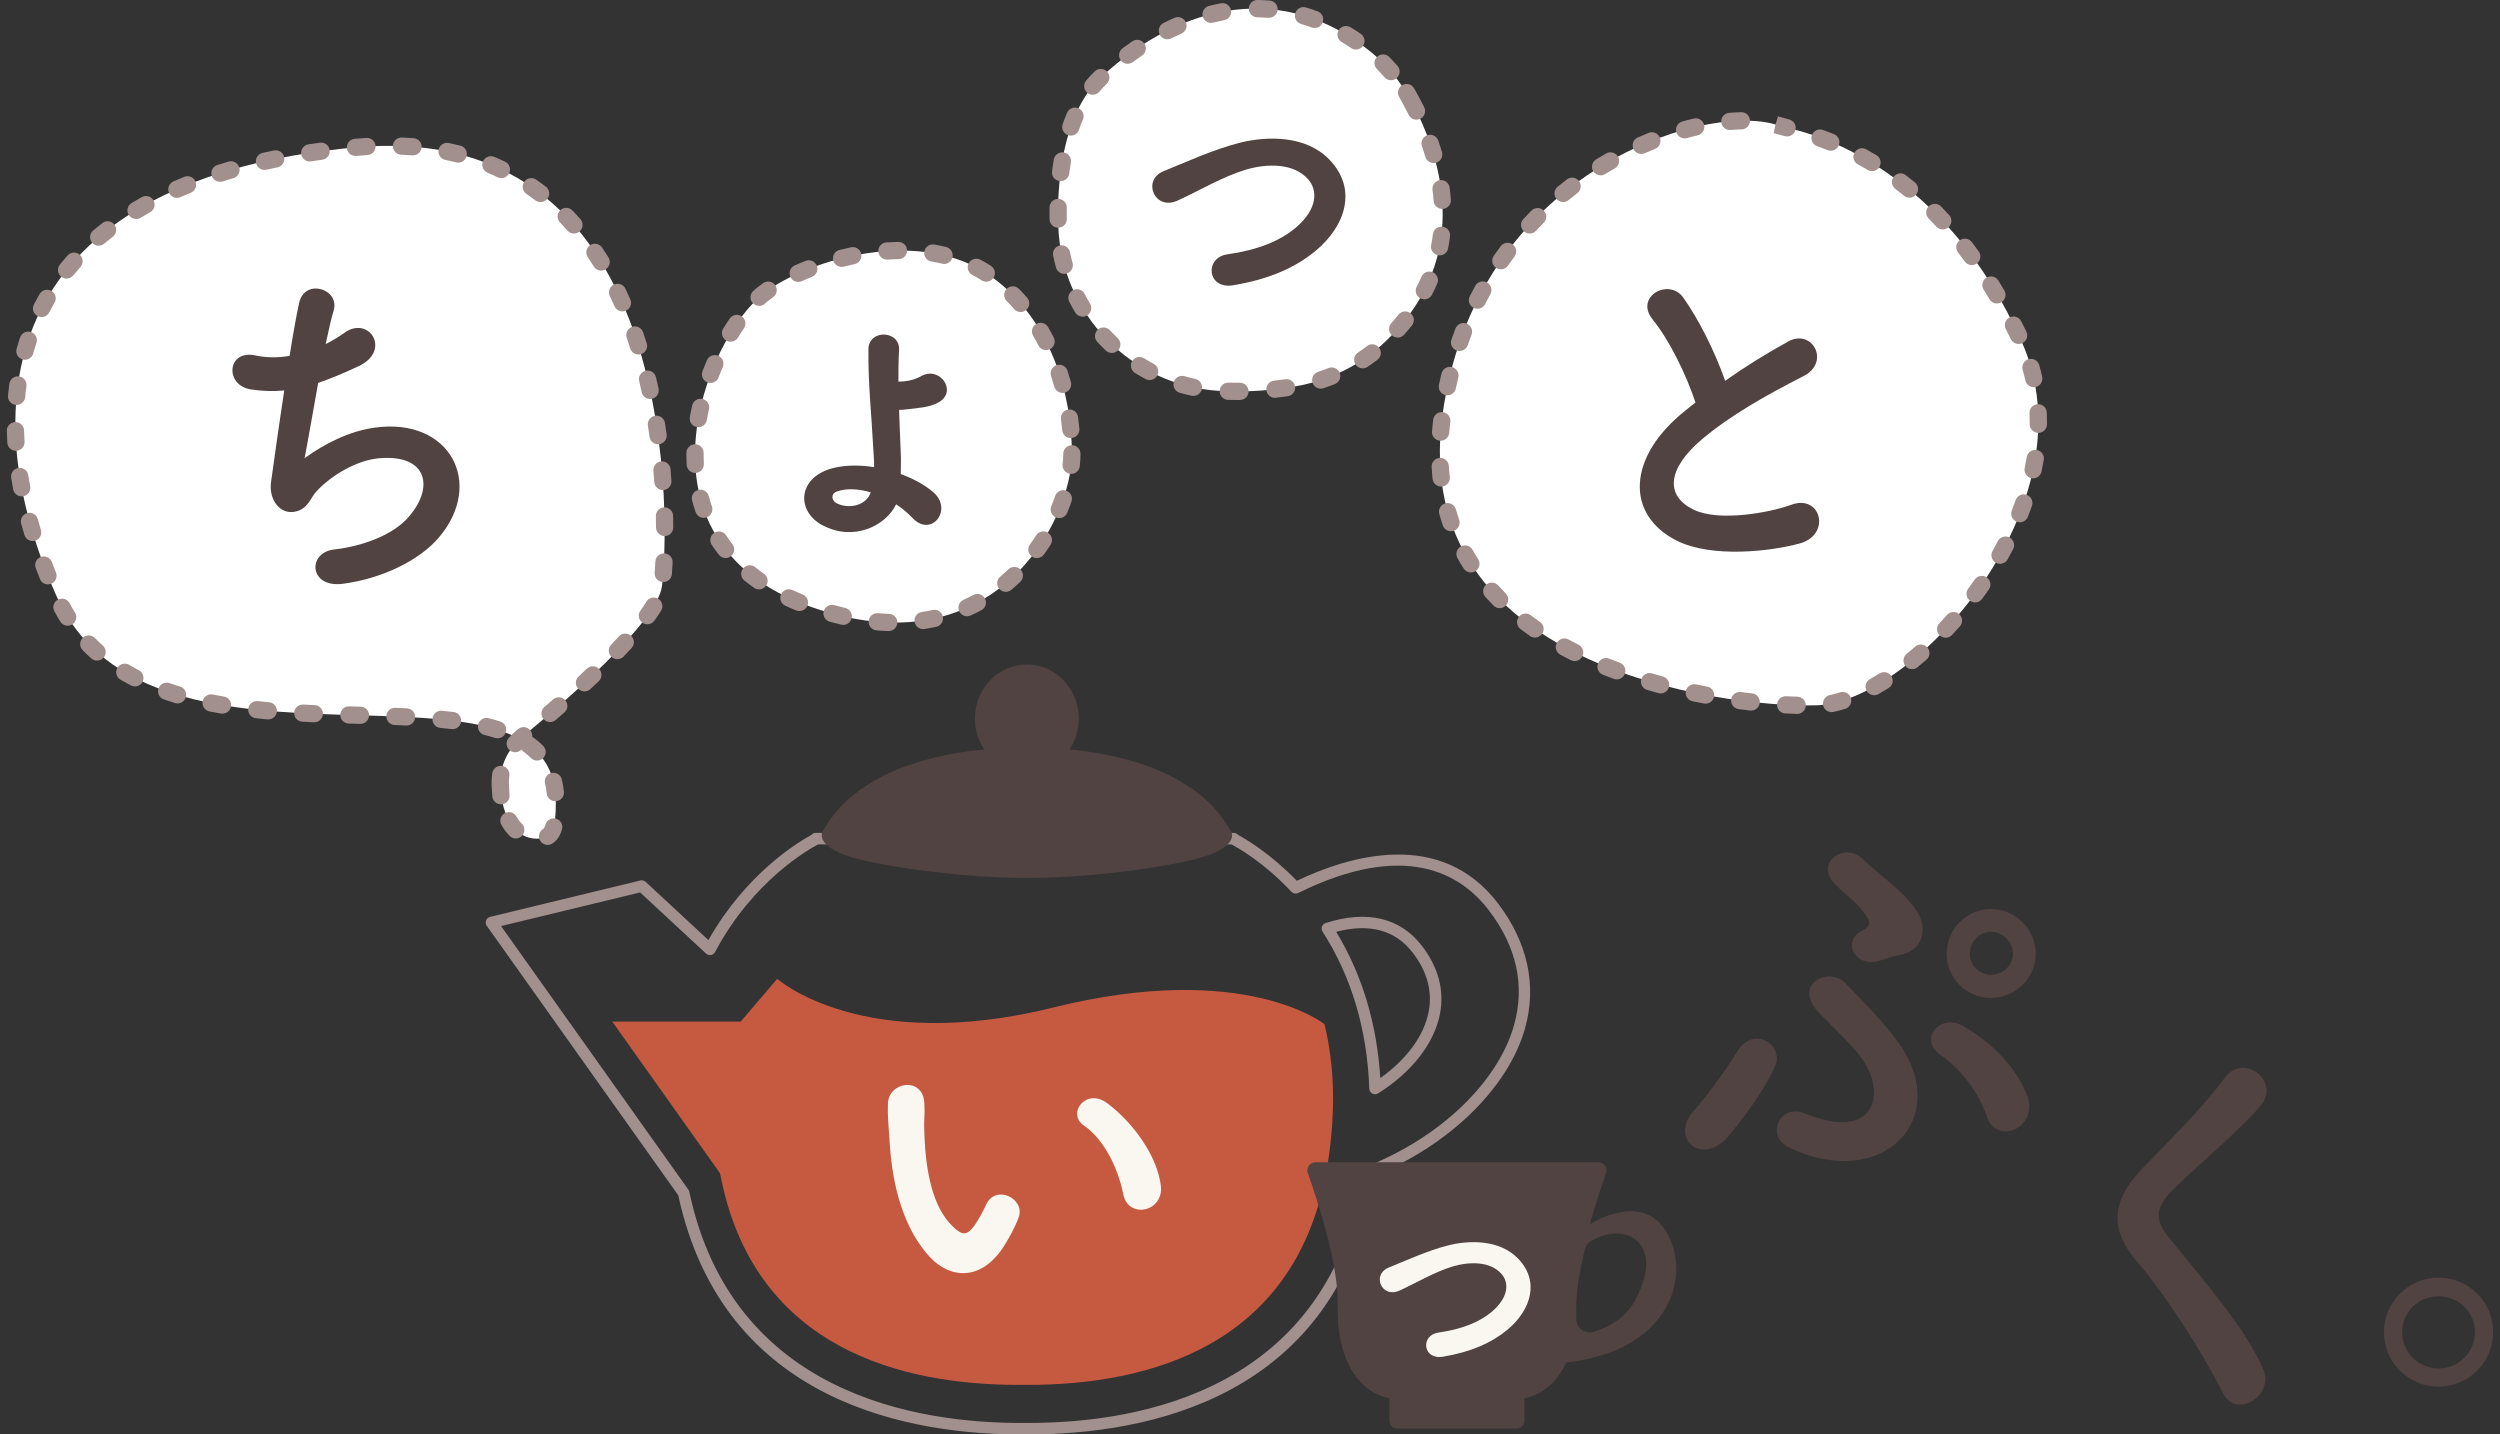 <svg width="183" height="105" viewBox="0 0 183 105" fill="none" xmlns="http://www.w3.org/2000/svg">
<rect x="0" y="0" width="183" height="105" fill="#333333" stroke="none"/>
<g clip-path="url(#clip0_316_714)">
<path d="M75.312 105C75.209 105 75.108 105 75.007 105C66.952 105.053 52.959 102.857 49.65 87.5L35.63 67.769C35.549 67.656 35.529 67.508 35.579 67.377C35.63 67.247 35.739 67.149 35.873 67.116L46.876 64.451C47.013 64.419 47.158 64.457 47.262 64.552L51.857 68.815C54.61 63.921 58.482 61.611 59.379 61.125H59.382C59.462 61.024 59.581 60.968 59.706 60.968H90.313C90.441 60.968 90.56 61.024 90.64 61.122C91.234 61.445 93.013 62.495 94.931 64.475C98.75 62.649 105.474 60.624 109.664 66.141C111.824 68.984 112.51 72.135 111.639 75.251C110.434 79.582 106.127 83.801 100.642 86.051C97.966 102.468 83.779 104.997 75.309 104.997L75.312 105ZM75.007 104.158C75.105 104.158 75.203 104.158 75.304 104.158C83.545 104.158 97.366 101.7 99.849 85.686C99.873 85.538 99.971 85.416 100.111 85.36C105.468 83.228 109.676 79.17 110.832 75.026C111.639 72.132 111.022 69.313 108.996 66.651C106.935 63.938 102.84 61.514 95.026 65.367C94.86 65.45 94.661 65.412 94.533 65.278C92.472 63.085 90.557 62.026 90.138 61.81H59.887C59.317 62.106 55.136 64.41 52.344 69.69C52.281 69.805 52.172 69.885 52.041 69.909C51.91 69.93 51.779 69.891 51.684 69.802L46.858 65.326L36.678 67.789L50.39 87.085C50.422 87.133 50.446 87.186 50.458 87.243C53.609 102.092 67.187 104.211 75.01 104.161L75.007 104.158ZM100.651 80.098C100.583 80.098 100.514 80.083 100.455 80.048C100.321 79.977 100.238 79.84 100.232 79.692C100.078 75.358 98.928 71.489 96.808 68.192C96.737 68.083 96.722 67.947 96.766 67.825C96.811 67.703 96.909 67.606 97.034 67.567C100.078 66.592 102.525 67.179 104.111 69.269C105.287 70.816 105.726 72.464 105.415 74.169C105.017 76.339 103.362 78.476 100.877 80.036C100.808 80.077 100.731 80.101 100.654 80.101L100.651 80.098ZM97.812 68.213C99.707 71.338 100.791 74.931 101.037 78.915C102.985 77.534 104.265 75.776 104.586 74.015C104.853 72.553 104.467 71.127 103.44 69.773C102.16 68.086 100.268 67.564 97.812 68.21V68.213Z" fill="#A1908D"/>
<path d="M90.126 60.897C86.524 54.2 75.167 54.748 75.167 54.748C75.167 54.748 63.811 54.2 60.208 60.897C60.208 60.897 59.386 62.246 63.891 63.129C68.393 64.013 72.584 64.267 75.17 64.267C77.757 64.267 81.945 64.016 86.45 63.129C90.952 62.246 90.132 60.897 90.132 60.897H90.126Z" fill="#504341"/>
<path d="M75.165 56.554C77.264 56.554 78.966 54.782 78.966 52.596C78.966 50.411 77.264 48.639 75.165 48.639C73.065 48.639 71.363 50.411 71.363 52.596C71.363 54.782 73.065 56.554 75.165 56.554Z" fill="#504341"/>
<path d="M77.118 73.748C63.121 77.219 56.891 71.649 56.891 71.649L54.221 74.78H44.818L52.7 85.873L52.828 86.472C55.441 98.789 66.094 101.374 74.567 101.374H75.212C84.1 101.374 95.133 98.54 97.212 85.034C97.779 81.346 97.69 77.981 96.951 74.969C96.951 74.969 91.112 70.274 77.115 73.745L77.118 73.748Z" fill="#C55A41"/>
<path d="M121.862 89.999C120.368 87.69 117.455 88.935 116.377 89.614C116.808 88.073 117.277 86.691 117.568 85.87C117.704 85.484 117.416 85.078 117.006 85.078H96.292C95.882 85.078 95.594 85.481 95.731 85.867C96.402 87.755 98.008 92.593 97.922 95.576C97.816 99.344 99.336 101.875 101.703 102.359V103.98C101.703 104.306 101.97 104.573 102.297 104.573H110.999C111.325 104.573 111.592 104.306 111.592 103.98V102.359C112.929 102.086 113.995 101.158 114.651 99.726C115.364 99.673 116.237 99.513 117.315 99.18C122.495 97.592 123.775 92.955 121.859 89.993L121.862 89.999ZM119.638 95.273C118.925 96.539 117.704 97.171 116.641 97.488C116 97.677 115.373 97.188 115.382 96.521C115.382 96.358 115.382 96.192 115.379 96.023C115.34 94.719 115.628 93.059 116.018 91.446C116.08 91.185 116.246 90.96 116.481 90.829C117.146 90.462 117.992 90.165 118.83 90.34C120.609 90.717 121.096 92.682 119.638 95.27V95.273Z" fill="#504341"/>
<path d="M130.002 9.128C130.328 9.228 130.655 9.332 130.991 9.403C133.212 9.881 142.383 12.557 147.972 24.979C153.315 36.861 140.043 51.47 132.924 51.63C125.805 51.79 103.149 48.722 105.578 30.469C107.93 12.786 124.537 7.45 130.005 9.125L130.002 9.128Z" fill="white"/>
<path d="M131.552 52.258C131.552 52.258 131.54 52.258 131.534 52.258C131.261 52.249 130.973 52.24 130.676 52.223C130.329 52.205 130.061 51.908 130.079 51.562C130.097 51.215 130.394 50.948 130.741 50.966C131.03 50.981 131.306 50.992 131.57 50.998C131.918 51.007 132.194 51.298 132.182 51.648C132.173 51.989 131.891 52.261 131.552 52.261V52.258ZM134.071 52.128C133.777 52.128 133.515 51.923 133.453 51.627C133.382 51.286 133.601 50.951 133.943 50.88C134.186 50.829 134.439 50.761 134.694 50.681C135.027 50.578 135.38 50.761 135.487 51.093C135.591 51.425 135.407 51.778 135.074 51.885C134.778 51.98 134.483 52.057 134.198 52.116C134.154 52.125 134.112 52.131 134.068 52.131L134.071 52.128ZM128.187 52.015C128.164 52.015 128.14 52.015 128.116 52.012C127.837 51.98 127.555 51.947 127.267 51.908C126.922 51.864 126.679 51.547 126.723 51.2C126.768 50.856 127.086 50.613 127.433 50.657C127.712 50.693 127.988 50.729 128.259 50.758C128.606 50.797 128.853 51.111 128.814 51.455C128.778 51.775 128.505 52.015 128.187 52.015ZM124.849 51.511C124.811 51.511 124.772 51.508 124.731 51.499C124.454 51.446 124.172 51.393 123.893 51.333C123.552 51.262 123.332 50.927 123.403 50.586C123.474 50.245 123.807 50.026 124.151 50.097C124.425 50.154 124.698 50.207 124.968 50.26C125.31 50.325 125.535 50.654 125.47 50.995C125.414 51.298 125.149 51.508 124.849 51.508V51.511ZM137.192 50.892C136.972 50.892 136.755 50.776 136.64 50.569C136.467 50.266 136.577 49.881 136.88 49.712C137.109 49.584 137.343 49.445 137.578 49.297C137.872 49.113 138.264 49.199 138.448 49.495C138.635 49.789 138.546 50.18 138.249 50.364C137.997 50.521 137.744 50.672 137.498 50.812C137.4 50.868 137.293 50.892 137.189 50.892H137.192ZM121.562 50.758C121.508 50.758 121.452 50.752 121.395 50.737C121.122 50.663 120.846 50.586 120.57 50.503C120.234 50.406 120.044 50.053 120.142 49.721C120.24 49.386 120.594 49.196 120.926 49.294C121.194 49.374 121.458 49.448 121.725 49.519C122.061 49.611 122.26 49.958 122.168 50.293C122.09 50.575 121.838 50.758 121.559 50.758H121.562ZM118.348 49.733C118.274 49.733 118.2 49.721 118.129 49.694C117.861 49.593 117.594 49.492 117.327 49.386C117.003 49.255 116.846 48.888 116.976 48.565C117.107 48.241 117.475 48.084 117.799 48.215C118.054 48.319 118.313 48.416 118.568 48.511C118.895 48.633 119.061 48.994 118.939 49.321C118.844 49.575 118.604 49.73 118.348 49.73V49.733ZM139.966 48.983C139.782 48.983 139.6 48.903 139.476 48.751C139.256 48.481 139.295 48.084 139.565 47.865C139.776 47.693 139.984 47.518 140.191 47.334C140.453 47.106 140.854 47.13 141.082 47.394C141.311 47.654 141.287 48.055 141.023 48.283C140.803 48.476 140.584 48.662 140.364 48.84C140.248 48.935 140.105 48.983 139.966 48.983ZM115.26 48.39C115.165 48.39 115.067 48.369 114.975 48.322C114.716 48.191 114.461 48.058 114.208 47.918C113.903 47.752 113.79 47.367 113.959 47.062C114.125 46.756 114.511 46.644 114.817 46.812C115.058 46.943 115.301 47.07 115.548 47.195C115.86 47.352 115.984 47.731 115.827 48.043C115.717 48.262 115.494 48.39 115.263 48.39H115.26ZM142.425 46.682C142.27 46.682 142.116 46.626 141.991 46.51C141.736 46.273 141.724 45.873 141.964 45.621C142.152 45.422 142.336 45.221 142.52 45.013C142.751 44.752 143.149 44.728 143.411 44.957C143.672 45.188 143.696 45.585 143.467 45.846C143.274 46.062 143.081 46.276 142.885 46.483C142.76 46.617 142.594 46.682 142.425 46.682ZM112.361 46.67C112.236 46.67 112.112 46.635 111.999 46.558C111.761 46.392 111.527 46.22 111.295 46.045C111.019 45.834 110.965 45.437 111.176 45.161C111.387 44.886 111.785 44.832 112.061 45.043C112.278 45.209 112.498 45.369 112.724 45.523C113.009 45.722 113.08 46.116 112.881 46.401C112.759 46.575 112.563 46.67 112.361 46.67ZM109.777 44.518C109.614 44.518 109.454 44.456 109.329 44.331C109.124 44.124 108.922 43.91 108.729 43.697C108.497 43.439 108.518 43.039 108.777 42.807C109.035 42.576 109.436 42.597 109.668 42.855C109.846 43.053 110.033 43.249 110.223 43.442C110.469 43.688 110.466 44.088 110.223 44.334C110.098 44.456 109.938 44.518 109.777 44.518ZM144.578 44.097C144.447 44.097 144.317 44.059 144.204 43.975C143.922 43.768 143.862 43.374 144.07 43.095C144.233 42.876 144.391 42.65 144.548 42.425C144.747 42.138 145.139 42.066 145.427 42.265C145.715 42.464 145.787 42.855 145.588 43.142C145.424 43.38 145.258 43.614 145.089 43.842C144.964 44.011 144.774 44.1 144.581 44.1L144.578 44.097ZM107.672 41.906C107.464 41.906 107.259 41.803 107.137 41.613C106.98 41.367 106.831 41.115 106.689 40.86C106.52 40.554 106.629 40.172 106.932 40.003C107.238 39.834 107.621 39.944 107.791 40.246C107.921 40.48 108.058 40.712 108.203 40.937C108.391 41.23 108.304 41.619 108.01 41.806C107.906 41.874 107.788 41.903 107.672 41.903V41.906ZM146.404 41.272C146.3 41.272 146.194 41.245 146.096 41.192C145.793 41.023 145.683 40.638 145.852 40.335C145.986 40.095 146.116 39.855 146.241 39.612C146.401 39.303 146.782 39.182 147.093 39.342C147.402 39.502 147.524 39.882 147.364 40.193C147.23 40.448 147.093 40.703 146.954 40.952C146.838 41.159 146.624 41.275 146.401 41.275L146.404 41.272ZM106.214 38.888C105.952 38.888 105.706 38.725 105.617 38.462C105.522 38.186 105.436 37.904 105.355 37.626C105.26 37.291 105.459 36.944 105.795 36.849C106.131 36.754 106.478 36.953 106.573 37.288C106.644 37.542 106.724 37.8 106.811 38.052C106.923 38.382 106.748 38.74 106.419 38.853C106.35 38.877 106.282 38.888 106.214 38.888ZM147.851 38.233C147.773 38.233 147.696 38.218 147.622 38.189C147.298 38.061 147.138 37.697 147.263 37.373C147.361 37.119 147.456 36.864 147.545 36.609C147.661 36.28 148.02 36.105 148.35 36.22C148.679 36.336 148.854 36.695 148.739 37.024C148.644 37.296 148.546 37.566 148.439 37.833C148.341 38.082 148.103 38.233 147.851 38.233ZM105.492 35.618C105.174 35.618 104.901 35.378 104.865 35.055C104.836 34.768 104.809 34.477 104.794 34.187C104.773 33.84 105.041 33.54 105.388 33.52C105.739 33.499 106.035 33.766 106.056 34.113C106.071 34.382 106.095 34.652 106.125 34.919C106.163 35.266 105.911 35.577 105.566 35.613C105.543 35.613 105.519 35.616 105.498 35.616L105.492 35.618ZM148.825 35.017C148.78 35.017 148.739 35.011 148.694 35.002C148.353 34.931 148.136 34.596 148.207 34.255C148.263 33.991 148.314 33.724 148.359 33.457C148.415 33.114 148.742 32.882 149.083 32.939C149.428 32.995 149.659 33.321 149.603 33.662C149.555 33.944 149.502 34.231 149.443 34.516C149.38 34.812 149.119 35.017 148.825 35.017ZM105.453 32.26C105.436 32.26 105.421 32.26 105.403 32.26C105.055 32.233 104.794 31.931 104.824 31.584C104.845 31.299 104.874 31.012 104.91 30.721C104.952 30.374 105.263 30.128 105.611 30.17C105.958 30.211 106.205 30.523 106.163 30.869C106.131 31.142 106.104 31.415 106.083 31.682C106.056 32.011 105.78 32.263 105.453 32.263V32.26ZM149.205 31.685H149.196C148.849 31.679 148.569 31.394 148.572 31.047V30.855C148.572 30.65 148.569 30.445 148.56 30.241C148.546 29.894 148.816 29.601 149.166 29.586C149.511 29.571 149.808 29.841 149.823 30.191C149.832 30.413 149.838 30.632 149.838 30.855V31.065C149.832 31.412 149.549 31.688 149.205 31.688V31.685ZM105.946 28.936C105.902 28.936 105.86 28.931 105.816 28.922C105.474 28.851 105.257 28.516 105.329 28.175C105.388 27.893 105.45 27.611 105.519 27.336C105.602 26.998 105.94 26.79 106.282 26.87C106.621 26.953 106.828 27.291 106.748 27.632C106.683 27.896 106.624 28.163 106.567 28.433C106.505 28.729 106.243 28.934 105.949 28.934L105.946 28.936ZM148.872 28.344C148.581 28.344 148.32 28.142 148.255 27.849C148.198 27.588 148.133 27.327 148.059 27.069C147.964 26.734 148.16 26.387 148.495 26.292C148.831 26.197 149.178 26.393 149.273 26.728C149.353 27.01 149.425 27.294 149.487 27.582C149.561 27.923 149.345 28.258 149.006 28.332C148.961 28.341 148.914 28.347 148.869 28.347L148.872 28.344ZM106.84 25.696C106.772 25.696 106.704 25.684 106.635 25.661C106.306 25.548 106.131 25.189 106.243 24.86C106.338 24.588 106.436 24.318 106.537 24.051C106.662 23.725 107.027 23.562 107.351 23.686C107.678 23.811 107.841 24.175 107.716 24.499C107.618 24.751 107.526 25.009 107.437 25.269C107.348 25.53 107.102 25.693 106.84 25.693V25.696ZM147.762 25.177C147.527 25.177 147.304 25.047 147.194 24.825C147.073 24.573 146.948 24.327 146.823 24.084C146.666 23.772 146.787 23.393 147.099 23.236C147.411 23.079 147.791 23.2 147.949 23.512C148.076 23.761 148.204 24.015 148.329 24.273C148.483 24.588 148.353 24.964 148.038 25.115C147.949 25.16 147.854 25.18 147.762 25.18V25.177ZM108.147 22.601C108.052 22.601 107.954 22.581 107.865 22.533C107.553 22.376 107.428 21.997 107.586 21.688C107.716 21.43 107.85 21.175 107.987 20.924C108.153 20.618 108.539 20.506 108.845 20.674C109.151 20.84 109.264 21.226 109.094 21.531C108.964 21.768 108.836 22.011 108.714 22.255C108.604 22.474 108.382 22.601 108.15 22.601H108.147ZM146.173 22.216C145.956 22.216 145.745 22.106 145.629 21.905C145.487 21.665 145.344 21.427 145.202 21.196C145.017 20.9 145.11 20.511 145.407 20.328C145.703 20.144 146.093 20.236 146.277 20.532C146.425 20.772 146.571 21.015 146.719 21.264C146.897 21.564 146.796 21.949 146.496 22.127C146.395 22.186 146.286 22.213 146.176 22.213L146.173 22.216ZM109.864 19.714C109.739 19.714 109.614 19.678 109.504 19.601C109.216 19.403 109.145 19.011 109.344 18.724C109.51 18.487 109.677 18.252 109.849 18.024C110.057 17.745 110.455 17.689 110.734 17.897C111.013 18.104 111.069 18.498 110.861 18.78C110.698 18.997 110.541 19.219 110.383 19.444C110.262 19.622 110.063 19.717 109.864 19.717V19.714ZM144.331 19.403C144.135 19.403 143.942 19.314 143.821 19.142C143.657 18.916 143.491 18.697 143.328 18.481C143.117 18.205 143.167 17.808 143.446 17.597C143.723 17.387 144.121 17.437 144.331 17.716C144.504 17.938 144.673 18.169 144.845 18.404C145.05 18.685 144.988 19.079 144.706 19.284C144.593 19.364 144.465 19.403 144.334 19.403H144.331ZM111.969 17.093C111.815 17.093 111.663 17.037 111.542 16.927C111.286 16.69 111.268 16.293 111.506 16.038C111.702 15.825 111.901 15.617 112.103 15.415C112.349 15.169 112.747 15.166 112.997 15.409C113.243 15.655 113.246 16.053 113.003 16.302C112.813 16.494 112.623 16.693 112.435 16.895C112.311 17.028 112.141 17.096 111.972 17.096L111.969 17.093ZM142.208 16.794C142.036 16.794 141.866 16.726 141.742 16.589C141.555 16.385 141.365 16.186 141.177 15.993C140.934 15.745 140.94 15.344 141.189 15.101C141.439 14.858 141.84 14.861 142.083 15.113C142.282 15.315 142.478 15.522 142.677 15.739C142.912 15.996 142.894 16.394 142.639 16.628C142.517 16.738 142.365 16.794 142.214 16.794H142.208ZM114.419 14.787C114.235 14.787 114.054 14.707 113.929 14.556C113.71 14.286 113.748 13.889 114.018 13.669C114.241 13.486 114.47 13.308 114.696 13.133C114.972 12.922 115.37 12.973 115.581 13.251C115.791 13.53 115.741 13.924 115.462 14.135C115.245 14.301 115.031 14.47 114.817 14.645C114.698 14.739 114.559 14.787 114.416 14.787H114.419ZM139.776 14.473C139.633 14.473 139.491 14.425 139.372 14.327C139.158 14.149 138.944 13.981 138.733 13.818C138.457 13.604 138.407 13.21 138.617 12.934C138.831 12.658 139.226 12.608 139.502 12.819C139.725 12.99 139.951 13.171 140.177 13.358C140.444 13.58 140.483 13.978 140.26 14.244C140.135 14.396 139.954 14.473 139.773 14.473H139.776ZM117.163 12.836C116.953 12.836 116.745 12.729 116.626 12.537C116.442 12.24 116.537 11.852 116.834 11.668C117.08 11.517 117.33 11.369 117.576 11.229C117.879 11.058 118.265 11.164 118.437 11.467C118.61 11.769 118.503 12.154 118.2 12.326C117.965 12.46 117.728 12.599 117.493 12.744C117.389 12.807 117.276 12.839 117.163 12.839V12.836ZM137.032 12.525C136.922 12.525 136.809 12.495 136.708 12.436C136.47 12.294 136.233 12.157 135.998 12.033C135.692 11.867 135.579 11.485 135.746 11.179C135.912 10.874 136.295 10.761 136.601 10.927C136.85 11.063 137.1 11.206 137.355 11.357C137.655 11.535 137.75 11.923 137.572 12.223C137.453 12.421 137.245 12.528 137.029 12.528L137.032 12.525ZM120.142 11.268C119.899 11.268 119.67 11.129 119.563 10.892C119.423 10.574 119.566 10.201 119.884 10.062C120.151 9.943 120.415 9.833 120.68 9.726C121.003 9.596 121.372 9.753 121.502 10.076C121.633 10.399 121.476 10.767 121.152 10.898C120.899 10.998 120.647 11.105 120.395 11.215C120.311 11.25 120.225 11.268 120.139 11.268H120.142ZM134.014 11.034C133.937 11.034 133.857 11.019 133.78 10.989C133.518 10.886 133.263 10.788 133.013 10.699C132.687 10.58 132.514 10.222 132.633 9.893C132.752 9.566 133.114 9.394 133.441 9.513C133.702 9.608 133.973 9.709 134.249 9.818C134.573 9.949 134.73 10.313 134.599 10.637C134.501 10.883 134.264 11.034 134.014 11.034ZM123.314 10.13C123.038 10.13 122.782 9.946 122.705 9.667C122.613 9.332 122.809 8.985 123.145 8.891C123.43 8.81 123.709 8.739 123.985 8.677C124.324 8.597 124.665 8.807 124.742 9.148C124.823 9.486 124.612 9.827 124.27 9.904C124.009 9.967 123.745 10.032 123.477 10.106C123.421 10.121 123.364 10.13 123.308 10.13H123.314ZM130.813 9.987C130.756 9.987 130.7 9.981 130.643 9.964L130.424 9.904C130.213 9.845 130.014 9.792 129.827 9.738L129.969 9.122L130.148 8.517L130.171 8.523C130.355 8.576 130.551 8.63 130.759 8.686L130.982 8.748C131.318 8.84 131.517 9.187 131.422 9.525C131.344 9.804 131.089 9.987 130.813 9.987ZM126.625 9.519C126.302 9.519 126.025 9.27 125.996 8.941C125.966 8.594 126.224 8.289 126.572 8.259C126.869 8.235 127.166 8.218 127.454 8.212C127.801 8.203 128.092 8.478 128.098 8.828C128.107 9.175 127.828 9.466 127.481 9.472C127.219 9.477 126.952 9.492 126.679 9.516C126.661 9.516 126.643 9.516 126.625 9.516V9.519Z" fill="#A1908D"/>
<path d="M103.285 7.373C105.183 10.827 108.212 18.674 101.269 25.133C99.496 26.782 97.268 27.849 94.883 28.27C93.327 28.545 91.346 28.744 89.193 28.608C82.767 28.199 77.688 22.969 77.466 16.545C77.32 12.335 78.134 7.909 80.655 5.597C86.642 0.104 94.049 -1.337 100.396 3.842C101.583 4.812 102.549 6.027 103.288 7.373H103.285Z" fill="white"/>
<path d="M90.598 29.281C90.367 29.281 90.129 29.278 89.888 29.269C89.541 29.257 89.265 28.966 89.277 28.619C89.289 28.273 89.571 28.003 89.927 28.009C90.156 28.015 90.379 28.018 90.601 28.018H90.765C91.112 28.018 91.394 28.296 91.397 28.643C91.397 28.99 91.118 29.275 90.77 29.278H90.601L90.598 29.281ZM93.325 29.123C93.007 29.123 92.734 28.886 92.698 28.563C92.659 28.216 92.909 27.905 93.253 27.866C93.538 27.834 93.815 27.798 94.082 27.76C94.426 27.709 94.747 27.947 94.798 28.29C94.848 28.634 94.611 28.954 94.266 29.005C93.987 29.046 93.696 29.085 93.396 29.117C93.372 29.117 93.348 29.12 93.325 29.12V29.123ZM87.361 28.984C87.317 28.984 87.272 28.978 87.228 28.969C86.936 28.907 86.642 28.833 86.354 28.75C86.019 28.655 85.826 28.305 85.921 27.97C86.016 27.635 86.366 27.443 86.702 27.537C86.96 27.611 87.228 27.677 87.489 27.736C87.83 27.81 88.047 28.145 87.973 28.483C87.911 28.78 87.646 28.981 87.355 28.981L87.361 28.984ZM96.677 28.451C96.413 28.451 96.164 28.282 96.078 28.015C95.968 27.683 96.149 27.327 96.481 27.22C96.74 27.137 96.995 27.042 97.245 26.942C97.569 26.811 97.937 26.968 98.067 27.291C98.198 27.614 98.041 27.982 97.717 28.113C97.441 28.222 97.159 28.326 96.874 28.421C96.808 28.442 96.743 28.453 96.677 28.453V28.451ZM84.154 27.822C84.056 27.822 83.955 27.798 83.86 27.748C83.595 27.609 83.334 27.457 83.079 27.3C82.782 27.116 82.69 26.728 82.874 26.432C83.058 26.135 83.447 26.043 83.744 26.227C83.973 26.369 84.21 26.503 84.448 26.63C84.757 26.793 84.875 27.173 84.712 27.481C84.599 27.695 84.379 27.816 84.154 27.816V27.822ZM99.751 26.965C99.546 26.965 99.347 26.867 99.226 26.684C99.033 26.393 99.11 26.002 99.401 25.809C99.627 25.661 99.846 25.501 100.06 25.335C100.336 25.121 100.731 25.172 100.945 25.447C101.159 25.723 101.109 26.117 100.832 26.331C100.598 26.515 100.351 26.69 100.102 26.856C99.995 26.927 99.873 26.962 99.751 26.962V26.965ZM81.383 25.836C81.228 25.836 81.071 25.779 80.949 25.664C80.733 25.459 80.522 25.243 80.32 25.026C80.082 24.771 80.1 24.371 80.355 24.137C80.611 23.903 81.012 23.918 81.246 24.173C81.427 24.371 81.621 24.564 81.817 24.751C82.069 24.991 82.081 25.388 81.84 25.643C81.716 25.773 81.549 25.839 81.383 25.839V25.836ZM102.311 24.709C102.163 24.709 102.011 24.656 101.89 24.549C101.628 24.318 101.607 23.918 101.839 23.66C102.023 23.455 102.198 23.245 102.368 23.034C102.585 22.762 102.982 22.717 103.256 22.933C103.529 23.15 103.573 23.547 103.357 23.82C103.173 24.048 102.98 24.279 102.781 24.502C102.656 24.641 102.484 24.712 102.311 24.712V24.709ZM79.248 23.18C79.034 23.18 78.823 23.07 78.707 22.874C78.553 22.619 78.407 22.355 78.27 22.089C78.113 21.777 78.235 21.398 78.547 21.241C78.859 21.084 79.239 21.205 79.396 21.517C79.518 21.757 79.651 21.994 79.791 22.225C79.969 22.524 79.874 22.91 79.574 23.091C79.473 23.153 79.361 23.18 79.251 23.18H79.248ZM104.26 21.911C104.161 21.911 104.063 21.887 103.971 21.84C103.663 21.68 103.541 21.3 103.701 20.992C103.826 20.752 103.942 20.506 104.049 20.26C104.185 19.939 104.559 19.791 104.877 19.93C105.198 20.067 105.346 20.437 105.207 20.758C105.088 21.03 104.96 21.303 104.821 21.57C104.708 21.786 104.488 21.911 104.26 21.911ZM77.905 20.049C77.629 20.049 77.374 19.865 77.296 19.584C77.219 19.299 77.148 19.003 77.088 18.712C77.02 18.371 77.24 18.039 77.582 17.971C77.923 17.903 78.256 18.122 78.324 18.463C78.377 18.727 78.44 18.994 78.511 19.252C78.603 19.587 78.404 19.933 78.069 20.025C78.012 20.04 77.956 20.049 77.902 20.049H77.905ZM105.382 18.694C105.343 18.694 105.302 18.691 105.26 18.682C104.919 18.617 104.693 18.285 104.761 17.944C104.812 17.68 104.856 17.414 104.889 17.144C104.931 16.797 105.245 16.554 105.593 16.595C105.94 16.637 106.184 16.951 106.142 17.298C106.107 17.595 106.059 17.894 106.003 18.184C105.943 18.487 105.679 18.694 105.385 18.694H105.382ZM77.457 16.669C77.112 16.669 76.83 16.394 76.827 16.05C76.827 15.905 76.824 15.757 76.824 15.611C76.824 15.466 76.824 15.321 76.827 15.175C76.833 14.832 77.115 14.556 77.457 14.556H77.469C77.816 14.562 78.095 14.849 78.089 15.196C78.089 15.335 78.086 15.472 78.086 15.611C78.086 15.751 78.086 15.89 78.089 16.029C78.095 16.376 77.816 16.664 77.469 16.669H77.457ZM105.572 15.291C105.245 15.291 104.966 15.039 104.943 14.707C104.922 14.44 104.895 14.168 104.859 13.895C104.815 13.551 105.058 13.234 105.403 13.186C105.747 13.142 106.065 13.385 106.113 13.729C106.151 14.025 106.184 14.325 106.205 14.615C106.231 14.962 105.97 15.264 105.623 15.291C105.608 15.291 105.59 15.291 105.575 15.291H105.572ZM77.635 13.257C77.608 13.257 77.582 13.257 77.555 13.252C77.207 13.207 76.964 12.893 77.008 12.546C77.047 12.252 77.088 11.962 77.139 11.674C77.198 11.331 77.525 11.099 77.87 11.159C78.214 11.218 78.443 11.544 78.386 11.888C78.339 12.158 78.3 12.43 78.265 12.706C78.223 13.023 77.953 13.257 77.638 13.257H77.635ZM104.946 11.938C104.672 11.938 104.423 11.76 104.34 11.488C104.262 11.227 104.176 10.963 104.087 10.702C103.974 10.373 104.147 10.014 104.476 9.899C104.806 9.786 105.165 9.958 105.281 10.287C105.379 10.566 105.468 10.85 105.551 11.129C105.649 11.464 105.459 11.814 105.124 11.912C105.064 11.929 105.005 11.938 104.946 11.938ZM78.383 9.928C78.315 9.928 78.247 9.916 78.178 9.893C77.849 9.78 77.674 9.421 77.786 9.092C77.887 8.805 77.994 8.523 78.11 8.253C78.247 7.933 78.618 7.785 78.939 7.921C79.26 8.058 79.408 8.428 79.271 8.748C79.167 8.988 79.069 9.243 78.98 9.504C78.891 9.765 78.645 9.928 78.383 9.928ZM103.686 8.763C103.455 8.763 103.232 8.636 103.119 8.413C102.988 8.15 102.858 7.903 102.736 7.678L102.721 7.651V7.643L102.484 7.219L102.478 7.207L102.409 7.079C102.243 6.774 102.353 6.392 102.659 6.223C102.965 6.054 103.348 6.166 103.517 6.472L103.844 7.067C103.974 7.308 104.114 7.568 104.254 7.85C104.408 8.161 104.28 8.541 103.968 8.695C103.879 8.739 103.781 8.76 103.689 8.76L103.686 8.763ZM79.993 6.934C79.853 6.934 79.711 6.887 79.592 6.792C79.322 6.572 79.283 6.175 79.503 5.905C79.702 5.662 79.916 5.431 80.138 5.221C80.391 4.98 80.792 4.989 81.032 5.241C81.273 5.493 81.264 5.894 81.012 6.134C80.828 6.309 80.649 6.501 80.483 6.703C80.358 6.854 80.177 6.934 79.993 6.934ZM101.821 5.873C101.643 5.873 101.465 5.799 101.34 5.65C101.165 5.446 100.981 5.244 100.794 5.058C100.547 4.811 100.55 4.411 100.797 4.165C101.043 3.919 101.444 3.922 101.691 4.168C101.898 4.379 102.106 4.601 102.302 4.832C102.528 5.096 102.498 5.493 102.231 5.722C102.112 5.822 101.967 5.873 101.821 5.873ZM82.547 4.669C82.354 4.669 82.164 4.58 82.039 4.414C81.831 4.136 81.891 3.741 82.17 3.534C82.407 3.359 82.648 3.187 82.889 3.024C83.177 2.828 83.569 2.902 83.765 3.19C83.961 3.477 83.886 3.869 83.598 4.064C83.373 4.219 83.147 4.379 82.921 4.545C82.808 4.628 82.675 4.669 82.544 4.669H82.547ZM99.255 3.626C99.134 3.626 99.009 3.59 98.899 3.516C98.67 3.362 98.439 3.211 98.207 3.074C97.907 2.893 97.812 2.508 97.993 2.209C98.174 1.909 98.56 1.814 98.86 1.995C99.11 2.146 99.362 2.306 99.609 2.475C99.897 2.671 99.971 3.062 99.775 3.35C99.653 3.528 99.454 3.626 99.252 3.626H99.255ZM85.454 2.876C85.223 2.876 85 2.748 84.89 2.526C84.736 2.215 84.861 1.835 85.172 1.681C85.437 1.548 85.707 1.423 85.974 1.304C86.292 1.165 86.666 1.31 86.806 1.628C86.945 1.945 86.8 2.318 86.482 2.458C86.233 2.567 85.983 2.686 85.737 2.807C85.645 2.852 85.55 2.873 85.454 2.873V2.876ZM96.229 2.049C96.155 2.049 96.081 2.037 96.009 2.01C95.754 1.915 95.496 1.829 95.237 1.752C94.902 1.654 94.712 1.302 94.812 0.969C94.913 0.637 95.264 0.445 95.597 0.546C95.882 0.629 96.167 0.726 96.449 0.83C96.775 0.952 96.942 1.313 96.82 1.639C96.725 1.894 96.484 2.052 96.229 2.052V2.049ZM88.653 1.675C88.371 1.675 88.112 1.485 88.041 1.198C87.955 0.86 88.16 0.519 88.499 0.433C88.79 0.359 89.084 0.297 89.372 0.24C89.713 0.175 90.046 0.4 90.108 0.744C90.174 1.085 89.948 1.417 89.603 1.479C89.339 1.53 89.069 1.589 88.805 1.654C88.754 1.666 88.701 1.672 88.65 1.672L88.653 1.675ZM92.897 1.304C92.879 1.304 92.861 1.304 92.847 1.304C92.579 1.284 92.306 1.269 92.036 1.266C91.688 1.263 91.409 0.975 91.412 0.629C91.415 0.282 91.697 -0.006 92.048 9.00765e-05C92.347 0.003 92.647 0.018 92.945 0.042C93.292 0.068 93.55 0.374 93.524 0.72C93.497 1.05 93.221 1.299 92.894 1.299L92.897 1.304Z" fill="#A1908D"/>
<path d="M78.461 33.22C78.452 38.227 72.634 49.211 59.204 44.367C45.775 39.52 51.593 24.751 55.967 21.43C59.246 18.943 67.428 16.557 72.562 20.245C76.931 23.384 78.469 28.86 78.461 33.22Z" fill="white"/>
<path d="M65.055 46.193C65.055 46.193 65.04 46.193 65.034 46.193C64.746 46.184 64.452 46.166 64.161 46.143C63.813 46.113 63.555 45.808 63.585 45.461C63.614 45.114 63.92 44.859 64.268 44.886C64.538 44.909 64.808 44.924 65.076 44.933C65.423 44.945 65.696 45.236 65.687 45.582C65.675 45.923 65.396 46.193 65.058 46.193H65.055ZM67.57 46.051C67.264 46.051 66.994 45.825 66.947 45.514C66.896 45.17 67.131 44.85 67.478 44.797C67.742 44.758 68.007 44.708 68.265 44.651C68.607 44.577 68.942 44.791 69.016 45.132C69.091 45.473 68.877 45.808 68.535 45.882C68.25 45.944 67.959 45.997 67.668 46.042C67.635 46.048 67.606 46.048 67.573 46.048L67.57 46.051ZM61.722 45.742C61.675 45.742 61.627 45.736 61.58 45.725C61.304 45.659 61.022 45.588 60.739 45.511C60.404 45.419 60.205 45.072 60.3 44.737C60.392 44.403 60.739 44.204 61.075 44.299C61.342 44.373 61.607 44.438 61.865 44.5C62.204 44.58 62.417 44.918 62.337 45.256C62.269 45.547 62.011 45.745 61.722 45.745V45.742ZM70.789 45.111C70.549 45.111 70.32 44.972 70.213 44.74C70.071 44.423 70.213 44.05 70.528 43.907C70.769 43.798 71.009 43.679 71.241 43.555C71.547 43.389 71.93 43.504 72.096 43.809C72.263 44.115 72.147 44.497 71.841 44.663C71.582 44.803 71.315 44.933 71.048 45.055C70.965 45.093 70.876 45.111 70.789 45.111ZM58.515 44.731C58.435 44.731 58.355 44.717 58.278 44.684C58.004 44.574 57.737 44.456 57.479 44.337C57.164 44.189 57.027 43.816 57.173 43.498C57.321 43.184 57.695 43.048 58.013 43.193C58.254 43.306 58.503 43.412 58.756 43.516C59.079 43.647 59.234 44.014 59.103 44.337C59.002 44.583 58.767 44.728 58.518 44.728L58.515 44.731ZM73.626 43.323C73.444 43.323 73.266 43.246 73.141 43.098C72.916 42.831 72.951 42.434 73.219 42.209C73.421 42.04 73.62 41.859 73.813 41.675C74.065 41.435 74.463 41.444 74.707 41.693C74.947 41.945 74.938 42.342 74.689 42.585C74.475 42.79 74.255 42.988 74.032 43.175C73.914 43.273 73.771 43.323 73.626 43.323ZM55.557 43.142C55.432 43.142 55.305 43.107 55.195 43.027C54.951 42.855 54.714 42.677 54.488 42.496C54.218 42.277 54.176 41.88 54.396 41.61C54.616 41.34 55.014 41.296 55.284 41.518C55.486 41.681 55.703 41.844 55.922 41.998C56.208 42.197 56.276 42.591 56.077 42.876C55.955 43.051 55.759 43.145 55.56 43.145L55.557 43.142ZM75.9 40.857C75.773 40.857 75.645 40.818 75.532 40.738C75.25 40.534 75.185 40.142 75.39 39.858C75.544 39.644 75.696 39.419 75.841 39.191C76.028 38.897 76.417 38.808 76.711 38.995C77.005 39.182 77.094 39.57 76.907 39.864C76.75 40.113 76.584 40.356 76.414 40.59C76.29 40.762 76.097 40.851 75.9 40.851V40.857ZM53.116 40.848C52.929 40.848 52.742 40.765 52.617 40.605C52.433 40.371 52.258 40.125 52.097 39.879C51.907 39.588 51.987 39.197 52.281 39.007C52.572 38.817 52.965 38.897 53.155 39.191C53.297 39.407 53.452 39.624 53.612 39.831C53.826 40.107 53.778 40.501 53.502 40.715C53.386 40.803 53.25 40.848 53.116 40.848ZM77.537 37.925C77.457 37.925 77.374 37.91 77.296 37.878C76.976 37.744 76.821 37.377 76.955 37.053C77.059 36.807 77.154 36.555 77.24 36.303C77.353 35.974 77.712 35.799 78.042 35.915C78.371 36.028 78.547 36.386 78.431 36.715C78.336 36.991 78.232 37.267 78.119 37.537C78.018 37.78 77.783 37.925 77.537 37.925ZM51.518 37.91C51.257 37.91 51.013 37.747 50.921 37.486C50.823 37.211 50.737 36.923 50.66 36.635C50.571 36.297 50.773 35.954 51.108 35.865C51.447 35.776 51.791 35.977 51.88 36.312C51.949 36.567 52.026 36.822 52.112 37.068C52.228 37.397 52.053 37.756 51.723 37.872C51.655 37.895 51.584 37.907 51.515 37.907L51.518 37.91ZM78.413 34.688C78.389 34.688 78.365 34.688 78.342 34.685C77.994 34.646 77.745 34.335 77.783 33.988C77.813 33.718 77.828 33.46 77.831 33.217C77.831 32.87 78.113 32.589 78.463 32.589C78.811 32.589 79.093 32.873 79.093 33.22C79.093 33.508 79.075 33.813 79.04 34.127C79.004 34.451 78.731 34.688 78.413 34.688ZM50.892 34.62C50.556 34.62 50.28 34.359 50.262 34.021C50.25 33.784 50.244 33.546 50.244 33.309V33.14C50.25 32.793 50.538 32.518 50.883 32.518C51.23 32.521 51.512 32.805 51.506 33.155V33.309C51.506 33.526 51.509 33.742 51.521 33.956C51.539 34.302 51.272 34.599 50.921 34.617C50.909 34.617 50.901 34.617 50.889 34.617L50.892 34.62ZM78.38 32.067C78.057 32.067 77.783 31.821 77.754 31.495C77.73 31.228 77.697 30.958 77.662 30.686C77.614 30.342 77.858 30.025 78.202 29.977C78.547 29.93 78.864 30.173 78.912 30.517C78.951 30.807 78.983 31.095 79.01 31.379C79.043 31.726 78.787 32.032 78.44 32.064C78.419 32.064 78.401 32.064 78.38 32.064V32.067ZM51.117 31.27C51.082 31.27 51.043 31.267 51.007 31.261C50.663 31.201 50.434 30.872 50.497 30.532C50.547 30.25 50.603 29.962 50.669 29.678C50.746 29.34 51.085 29.126 51.423 29.203C51.762 29.28 51.976 29.618 51.898 29.956C51.839 30.22 51.782 30.487 51.738 30.751C51.684 31.056 51.417 31.273 51.117 31.273V31.27ZM77.78 28.762C77.504 28.762 77.249 28.578 77.172 28.299C77.1 28.038 77.02 27.777 76.937 27.523C76.83 27.191 77.008 26.835 77.341 26.728C77.674 26.621 78.03 26.802 78.137 27.131C78.226 27.404 78.312 27.686 78.389 27.964C78.481 28.299 78.285 28.646 77.947 28.738C77.89 28.753 77.834 28.762 77.777 28.762H77.78ZM52.011 28.032C51.937 28.032 51.863 28.021 51.788 27.991C51.462 27.869 51.298 27.505 51.42 27.179C51.524 26.906 51.631 26.636 51.747 26.372C51.883 26.052 52.255 25.904 52.575 26.043C52.896 26.18 53.045 26.55 52.905 26.87C52.798 27.116 52.697 27.368 52.602 27.623C52.507 27.875 52.267 28.032 52.011 28.032ZM76.575 25.628C76.346 25.628 76.123 25.504 76.01 25.284C75.886 25.044 75.758 24.804 75.624 24.576C75.449 24.276 75.55 23.888 75.853 23.713C76.153 23.538 76.542 23.639 76.717 23.941C76.863 24.19 77.002 24.448 77.136 24.709C77.293 25.02 77.172 25.4 76.86 25.557C76.768 25.605 76.67 25.625 76.575 25.625V25.628ZM53.475 25.012C53.362 25.012 53.25 24.982 53.149 24.92C52.852 24.739 52.757 24.351 52.938 24.054C53.092 23.802 53.25 23.553 53.413 23.319C53.609 23.031 54.004 22.957 54.292 23.156C54.58 23.352 54.654 23.746 54.455 24.033C54.307 24.25 54.158 24.478 54.019 24.712C53.9 24.908 53.692 25.015 53.478 25.015L53.475 25.012ZM74.71 22.839C74.531 22.839 74.356 22.765 74.231 22.619C74.056 22.418 73.875 22.219 73.688 22.032C73.444 21.783 73.447 21.386 73.694 21.14C73.943 20.897 74.341 20.9 74.588 21.146C74.793 21.353 74.995 21.573 75.188 21.795C75.416 22.059 75.387 22.456 75.122 22.684C75.004 22.788 74.855 22.839 74.71 22.839ZM55.566 22.388C55.394 22.388 55.222 22.317 55.097 22.18C54.862 21.923 54.886 21.522 55.144 21.291C55.293 21.158 55.441 21.036 55.587 20.927C55.676 20.858 55.768 20.793 55.863 20.725C56.148 20.523 56.543 20.591 56.742 20.876C56.944 21.161 56.876 21.555 56.591 21.754C56.508 21.813 56.427 21.872 56.35 21.928C56.231 22.017 56.112 22.118 55.991 22.228C55.869 22.338 55.721 22.391 55.569 22.391L55.566 22.388ZM58.429 20.636C58.188 20.636 57.96 20.497 57.853 20.265C57.71 19.948 57.853 19.575 58.168 19.432C58.426 19.317 58.696 19.201 58.969 19.094C59.293 18.967 59.661 19.124 59.789 19.447C59.917 19.77 59.76 20.138 59.436 20.265C59.177 20.366 58.928 20.473 58.687 20.583C58.604 20.621 58.515 20.639 58.429 20.639V20.636ZM72.194 20.621C72.075 20.621 71.957 20.588 71.853 20.52C71.636 20.381 71.407 20.248 71.175 20.126C70.867 19.963 70.748 19.584 70.908 19.275C71.069 18.967 71.452 18.848 71.76 19.009C72.028 19.148 72.289 19.299 72.539 19.462C72.833 19.652 72.916 20.04 72.726 20.334C72.604 20.52 72.402 20.621 72.194 20.621ZM61.604 19.536C61.322 19.536 61.063 19.346 60.992 19.062C60.906 18.724 61.111 18.383 61.449 18.297C61.728 18.226 62.011 18.161 62.296 18.101C62.637 18.03 62.97 18.25 63.041 18.59C63.112 18.931 62.893 19.263 62.551 19.334C62.284 19.391 62.02 19.45 61.758 19.518C61.708 19.53 61.654 19.539 61.604 19.539V19.536ZM69.106 19.32C69.055 19.32 69.007 19.314 68.957 19.302C68.705 19.24 68.44 19.186 68.176 19.142C67.832 19.083 67.6 18.759 67.659 18.416C67.719 18.072 68.042 17.84 68.387 17.9C68.681 17.95 68.972 18.009 69.254 18.078C69.593 18.161 69.8 18.499 69.72 18.84C69.649 19.127 69.391 19.323 69.109 19.323L69.106 19.32ZM64.924 19.003C64.594 19.003 64.315 18.748 64.294 18.413C64.271 18.066 64.535 17.766 64.882 17.743C65.176 17.725 65.471 17.713 65.756 17.707C66.112 17.707 66.391 17.98 66.397 18.33C66.403 18.676 66.124 18.964 65.773 18.97C65.509 18.973 65.236 18.985 64.966 19.003C64.951 19.003 64.939 19.003 64.924 19.003Z" fill="#A1908D"/>
<path d="M36.62 57.529C36.533 56.145 37.163 54.814 38.238 53.933C41.152 51.544 48.071 45.612 48.451 42.938C48.935 39.547 50.394 8.532 25.958 10.794C1.522 13.056 -2.843 27.917 4.115 43.584C11.073 59.252 40.685 46.154 40.685 58.769C40.685 60.654 40.439 61.22 39.714 61.354C38.505 61.576 36.831 60.894 36.62 57.529Z" fill="white"/>
<path d="M40.085 61.849C39.871 61.849 39.663 61.742 39.544 61.546C39.363 61.25 39.458 60.861 39.755 60.681C39.821 60.642 39.877 60.535 39.925 60.366C40.017 60.031 40.364 59.833 40.7 59.928C41.035 60.02 41.234 60.366 41.139 60.701C41.003 61.197 40.765 61.543 40.412 61.757C40.308 61.819 40.195 61.849 40.085 61.849ZM37.757 61.377C37.596 61.377 37.436 61.318 37.314 61.197C37.083 60.968 36.878 60.693 36.702 60.381C36.533 60.076 36.643 59.694 36.949 59.525C37.255 59.355 37.638 59.468 37.807 59.77C37.923 59.978 38.054 60.156 38.199 60.298C38.449 60.541 38.449 60.941 38.205 61.191C38.08 61.315 37.92 61.377 37.757 61.377ZM36.667 58.875C36.337 58.875 36.058 58.617 36.037 58.285L35.993 57.565C35.987 57.464 35.984 57.369 35.984 57.274C35.984 57.049 36.002 56.821 36.034 56.599C36.085 56.255 36.403 56.014 36.75 56.065C37.094 56.115 37.335 56.435 37.285 56.779C37.261 56.945 37.249 57.111 37.249 57.277C37.249 57.349 37.249 57.42 37.255 57.491L37.264 57.606C37.264 57.606 37.264 57.633 37.264 57.645L37.299 58.208C37.32 58.555 37.056 58.855 36.708 58.875C36.697 58.875 36.682 58.875 36.67 58.875H36.667ZM40.649 58.65C40.329 58.65 40.055 58.41 40.023 58.084C39.996 57.829 39.954 57.58 39.895 57.349C39.812 57.011 40.017 56.67 40.355 56.584C40.694 56.501 41.035 56.705 41.121 57.043C41.193 57.334 41.246 57.639 41.279 57.953C41.315 58.3 41.062 58.608 40.715 58.644C40.694 58.644 40.67 58.647 40.649 58.647V58.65ZM39.316 55.674C39.153 55.674 38.989 55.611 38.864 55.487C38.698 55.318 38.511 55.158 38.309 55.013C38.253 54.971 38.208 54.924 38.169 54.87C37.938 55.113 37.552 55.131 37.296 54.906C37.035 54.675 37.011 54.277 37.243 54.016C37.424 53.812 37.626 53.619 37.837 53.444L37.926 53.37C38.196 53.148 38.594 53.186 38.814 53.456C38.93 53.596 38.974 53.767 38.953 53.933C38.989 53.951 39.022 53.969 39.054 53.993C39.313 54.179 39.55 54.384 39.764 54.6C40.008 54.849 40.005 55.247 39.758 55.493C39.637 55.614 39.476 55.674 39.316 55.674ZM36.426 54.043C36.364 54.043 36.298 54.034 36.233 54.014C35.993 53.936 35.731 53.865 35.461 53.797C35.123 53.714 34.918 53.37 35.001 53.032C35.084 52.694 35.425 52.487 35.767 52.573C36.064 52.647 36.349 52.727 36.616 52.813C36.949 52.92 37.133 53.272 37.026 53.604C36.94 53.871 36.694 54.043 36.423 54.043H36.426ZM33.127 53.376C33.1 53.376 33.076 53.376 33.05 53.37C32.779 53.338 32.506 53.308 32.227 53.281C31.879 53.249 31.624 52.94 31.66 52.593C31.695 52.247 32.004 51.992 32.349 52.027C32.64 52.054 32.925 52.087 33.204 52.119C33.551 52.161 33.798 52.475 33.753 52.822C33.715 53.142 33.441 53.376 33.127 53.376ZM29.759 53.109C29.759 53.109 29.738 53.109 29.726 53.109C29.45 53.094 29.171 53.083 28.889 53.071C28.541 53.056 28.268 52.762 28.283 52.416C28.298 52.069 28.589 51.796 28.939 51.811C29.224 51.823 29.506 51.834 29.789 51.849C30.136 51.867 30.406 52.161 30.389 52.511C30.371 52.848 30.092 53.109 29.759 53.109ZM26.382 52.988C26.382 52.988 26.37 52.988 26.364 52.988L25.521 52.964C25.174 52.952 24.897 52.662 24.909 52.315C24.921 51.968 25.206 51.692 25.56 51.704L26.403 51.728C26.75 51.737 27.027 52.027 27.015 52.377C27.006 52.718 26.724 52.988 26.385 52.988H26.382ZM23.006 52.872C23.006 52.872 22.988 52.872 22.979 52.872C22.697 52.86 22.415 52.845 22.13 52.831C21.782 52.813 21.515 52.516 21.532 52.169C21.55 51.823 21.85 51.556 22.195 51.574C22.474 51.589 22.753 51.6 23.032 51.612C23.38 51.627 23.65 51.92 23.635 52.27C23.62 52.608 23.341 52.872 23.006 52.872ZM40.266 52.854C40.088 52.854 39.913 52.78 39.788 52.635C39.559 52.371 39.589 51.974 39.853 51.746C40.058 51.568 40.272 51.384 40.486 51.197C40.747 50.969 41.148 50.993 41.377 51.257C41.606 51.517 41.582 51.917 41.318 52.146C41.101 52.336 40.884 52.522 40.676 52.703C40.557 52.807 40.409 52.857 40.263 52.857L40.266 52.854ZM19.635 52.659C19.617 52.659 19.596 52.659 19.578 52.659C19.296 52.635 19.011 52.605 18.732 52.576C18.384 52.54 18.132 52.229 18.171 51.882C18.206 51.535 18.518 51.286 18.866 51.322C19.142 51.351 19.418 51.378 19.694 51.402C20.042 51.431 20.297 51.74 20.267 52.087C20.238 52.416 19.962 52.662 19.638 52.662L19.635 52.659ZM16.288 52.241C16.252 52.241 16.216 52.241 16.181 52.232C15.896 52.184 15.614 52.134 15.335 52.078C14.993 52.009 14.77 51.68 14.836 51.337C14.901 50.993 15.233 50.773 15.578 50.839C15.848 50.892 16.119 50.939 16.392 50.987C16.736 51.046 16.968 51.369 16.909 51.713C16.858 52.021 16.588 52.238 16.288 52.238V52.241ZM13 51.491C12.941 51.491 12.879 51.482 12.819 51.464C12.54 51.381 12.264 51.292 11.993 51.197C11.664 51.084 11.489 50.726 11.601 50.397C11.714 50.068 12.074 49.893 12.403 50.005C12.659 50.094 12.92 50.177 13.181 50.255C13.514 50.355 13.704 50.705 13.603 51.04C13.52 51.313 13.271 51.491 12.997 51.491H13ZM42.785 50.61C42.615 50.61 42.446 50.542 42.321 50.409C42.084 50.154 42.099 49.754 42.354 49.519C42.559 49.33 42.761 49.14 42.963 48.947C43.215 48.707 43.616 48.719 43.857 48.971C44.097 49.223 44.085 49.623 43.833 49.863C43.628 50.059 43.42 50.252 43.212 50.444C43.09 50.557 42.936 50.613 42.782 50.613L42.785 50.61ZM9.873 50.246C9.775 50.246 9.677 50.222 9.582 50.174C9.321 50.038 9.062 49.896 8.813 49.751C8.513 49.573 8.415 49.187 8.593 48.888C8.771 48.588 9.157 48.491 9.457 48.668C9.683 48.802 9.921 48.935 10.161 49.06C10.47 49.22 10.592 49.599 10.431 49.911C10.319 50.127 10.099 50.252 9.87 50.252L9.873 50.246ZM7.105 48.357C6.954 48.357 6.805 48.304 6.683 48.197C6.464 48.001 6.25 47.797 6.045 47.583C5.801 47.334 5.81 46.934 6.06 46.691C6.309 46.448 6.71 46.457 6.954 46.706C7.138 46.896 7.331 47.08 7.527 47.257C7.785 47.489 7.809 47.889 7.574 48.147C7.45 48.286 7.277 48.357 7.105 48.357ZM45.193 48.253C45.036 48.253 44.878 48.194 44.757 48.078C44.504 47.838 44.495 47.438 44.739 47.186C44.932 46.985 45.122 46.783 45.306 46.581C45.541 46.324 45.942 46.309 46.197 46.543C46.455 46.777 46.47 47.177 46.236 47.432C46.045 47.64 45.849 47.847 45.648 48.058C45.523 48.188 45.356 48.253 45.19 48.253H45.193ZM4.958 45.805C4.747 45.805 4.542 45.701 4.42 45.508C4.266 45.262 4.117 45.004 3.978 44.746C3.815 44.438 3.93 44.059 4.236 43.893C4.545 43.73 4.925 43.845 5.092 44.151C5.216 44.385 5.353 44.616 5.49 44.838C5.674 45.135 5.585 45.523 5.288 45.707C5.184 45.772 5.068 45.802 4.955 45.802L4.958 45.805ZM47.388 45.698C47.26 45.698 47.13 45.66 47.02 45.579C46.737 45.375 46.672 44.981 46.877 44.699C47.043 44.468 47.192 44.245 47.317 44.041C47.498 43.744 47.887 43.65 48.184 43.83C48.481 44.011 48.576 44.4 48.395 44.696C48.252 44.93 48.086 45.179 47.899 45.437C47.774 45.609 47.581 45.698 47.385 45.698H47.388ZM3.509 42.778C3.259 42.778 3.022 42.627 2.924 42.381C2.817 42.114 2.713 41.85 2.615 41.583C2.493 41.257 2.656 40.892 2.983 40.771C3.31 40.649 3.675 40.812 3.797 41.139C3.895 41.397 3.993 41.654 4.097 41.912C4.227 42.236 4.07 42.603 3.746 42.73C3.669 42.76 3.589 42.775 3.512 42.775L3.509 42.778ZM48.552 42.606C48.537 42.606 48.519 42.606 48.505 42.606C48.157 42.579 47.896 42.277 47.922 41.93C47.94 41.687 47.958 41.411 47.973 41.106C47.991 40.759 48.288 40.495 48.635 40.507C48.983 40.525 49.253 40.818 49.235 41.168C49.22 41.485 49.202 41.773 49.182 42.025C49.158 42.357 48.879 42.609 48.552 42.609V42.606ZM2.392 39.603C2.122 39.603 1.869 39.428 1.786 39.155C1.703 38.88 1.626 38.607 1.549 38.331C1.456 37.996 1.655 37.649 1.991 37.557C2.327 37.466 2.674 37.664 2.766 37.999C2.837 38.263 2.915 38.527 2.995 38.794C3.096 39.126 2.906 39.478 2.573 39.579C2.514 39.597 2.451 39.606 2.392 39.606V39.603ZM48.653 39.241C48.306 39.241 48.023 38.963 48.02 38.616C48.02 38.346 48.014 38.07 48.009 37.783C48 37.436 48.276 37.145 48.626 37.139C48.971 37.131 49.265 37.406 49.271 37.756C49.277 38.05 49.283 38.334 49.283 38.61C49.283 38.957 49.003 39.241 48.656 39.244H48.653V39.241ZM1.587 36.336C1.29 36.336 1.026 36.126 0.966 35.823C0.913 35.539 0.863 35.257 0.818 34.975C0.765 34.632 0.999 34.308 1.344 34.255C1.691 34.202 2.012 34.436 2.065 34.78C2.107 35.05 2.154 35.319 2.208 35.589C2.273 35.93 2.047 36.262 1.706 36.324C1.667 36.333 1.626 36.336 1.587 36.336ZM48.522 35.874C48.193 35.874 47.916 35.619 47.893 35.287C47.875 35.014 47.851 34.738 47.827 34.457C47.798 34.11 48.053 33.804 48.401 33.775C48.748 33.745 49.054 34 49.084 34.347C49.107 34.635 49.131 34.919 49.149 35.198C49.173 35.545 48.911 35.847 48.564 35.871C48.549 35.871 48.534 35.871 48.519 35.871L48.522 35.874ZM1.165 32.998C0.833 32.998 0.557 32.74 0.536 32.405C0.518 32.115 0.506 31.827 0.5 31.543C0.491 31.196 0.767 30.905 1.115 30.896C1.462 30.89 1.753 31.163 1.762 31.51C1.768 31.783 1.78 32.052 1.798 32.328C1.819 32.675 1.554 32.974 1.207 32.995C1.195 32.995 1.18 32.995 1.168 32.995L1.165 32.998ZM48.172 32.521C47.86 32.521 47.59 32.292 47.548 31.975C47.51 31.703 47.471 31.43 47.426 31.154C47.373 30.81 47.608 30.487 47.952 30.434C48.297 30.38 48.62 30.615 48.674 30.959C48.718 31.243 48.76 31.525 48.798 31.803C48.846 32.147 48.605 32.467 48.258 32.515C48.228 32.518 48.199 32.521 48.172 32.521ZM1.216 29.639C1.195 29.639 1.177 29.639 1.157 29.639C0.809 29.607 0.554 29.301 0.586 28.954C0.613 28.664 0.646 28.376 0.684 28.092C0.732 27.748 1.05 27.505 1.394 27.552C1.739 27.6 1.982 27.917 1.935 28.261C1.899 28.528 1.866 28.797 1.843 29.07C1.813 29.396 1.537 29.642 1.216 29.642V29.639ZM47.59 29.206C47.299 29.206 47.037 29.005 46.972 28.708C46.913 28.439 46.853 28.169 46.788 27.899C46.708 27.561 46.916 27.22 47.257 27.14C47.596 27.06 47.937 27.268 48.017 27.609C48.083 27.887 48.148 28.166 48.208 28.442C48.282 28.782 48.065 29.117 47.723 29.192C47.679 29.201 47.634 29.206 47.59 29.206ZM1.822 26.334C1.765 26.334 1.709 26.325 1.653 26.31C1.317 26.215 1.121 25.868 1.216 25.533C1.293 25.255 1.379 24.976 1.471 24.703C1.581 24.374 1.941 24.196 2.27 24.306C2.6 24.416 2.781 24.774 2.668 25.104C2.582 25.358 2.505 25.616 2.431 25.874C2.353 26.153 2.098 26.334 1.822 26.334ZM46.734 25.948C46.464 25.948 46.218 25.776 46.132 25.507C46.048 25.246 45.965 24.982 45.876 24.724C45.763 24.395 45.942 24.036 46.271 23.924C46.601 23.811 46.96 23.989 47.073 24.318C47.165 24.588 47.254 24.86 47.34 25.133C47.444 25.465 47.26 25.818 46.928 25.922C46.865 25.942 46.8 25.951 46.737 25.951L46.734 25.948ZM3.042 23.209C2.944 23.209 2.846 23.186 2.754 23.138C2.445 22.978 2.321 22.599 2.481 22.29C2.615 22.029 2.757 21.771 2.9 21.522C3.075 21.22 3.461 21.119 3.764 21.294C4.067 21.469 4.168 21.854 3.993 22.157C3.859 22.388 3.728 22.625 3.604 22.868C3.491 23.085 3.271 23.212 3.042 23.212V23.209ZM45.561 22.794C45.318 22.794 45.086 22.652 44.982 22.418C44.872 22.166 44.76 21.917 44.641 21.671C44.489 21.356 44.623 20.98 44.938 20.832C45.253 20.683 45.63 20.814 45.778 21.128C45.903 21.389 46.022 21.65 46.138 21.914C46.277 22.234 46.132 22.605 45.814 22.744C45.731 22.779 45.645 22.797 45.561 22.797V22.794ZM4.875 20.393C4.735 20.393 4.596 20.349 4.48 20.254C4.207 20.034 4.165 19.64 4.382 19.367C4.56 19.145 4.75 18.92 4.946 18.7C5.178 18.439 5.576 18.416 5.837 18.647C6.098 18.878 6.122 19.275 5.89 19.536C5.709 19.741 5.534 19.948 5.368 20.153C5.243 20.307 5.059 20.39 4.875 20.39V20.393ZM44.005 19.809C43.794 19.809 43.587 19.702 43.468 19.509C43.325 19.278 43.177 19.047 43.025 18.822C42.832 18.531 42.909 18.14 43.197 17.947C43.486 17.755 43.88 17.832 44.074 18.119C44.234 18.359 44.391 18.602 44.543 18.848C44.724 19.145 44.632 19.533 44.335 19.714C44.231 19.776 44.118 19.806 44.005 19.806V19.809ZM7.224 17.989C7.046 17.989 6.868 17.915 6.743 17.766C6.517 17.503 6.55 17.102 6.814 16.877C7.034 16.69 7.257 16.509 7.488 16.329C7.764 16.115 8.159 16.163 8.373 16.438C8.587 16.714 8.54 17.108 8.263 17.322C8.047 17.491 7.836 17.663 7.631 17.835C7.512 17.935 7.366 17.986 7.221 17.986L7.224 17.989ZM42.015 17.096C41.84 17.096 41.665 17.022 41.54 16.88C41.362 16.675 41.178 16.477 40.991 16.281C40.75 16.029 40.756 15.632 41.009 15.389C41.261 15.146 41.659 15.155 41.903 15.407C42.102 15.614 42.3 15.828 42.491 16.047C42.719 16.308 42.693 16.708 42.431 16.936C42.312 17.04 42.164 17.093 42.015 17.093V17.096ZM9.959 16.029C9.745 16.029 9.537 15.922 9.419 15.727C9.237 15.43 9.332 15.042 9.632 14.861C9.876 14.713 10.125 14.568 10.381 14.428C10.684 14.259 11.07 14.366 11.239 14.671C11.408 14.977 11.299 15.359 10.996 15.528C10.755 15.662 10.517 15.801 10.289 15.94C10.188 16.003 10.072 16.032 9.962 16.032L9.959 16.029ZM39.568 14.793C39.435 14.793 39.298 14.752 39.185 14.662C38.971 14.499 38.752 14.339 38.532 14.188C38.244 13.99 38.172 13.598 38.371 13.311C38.57 13.023 38.962 12.952 39.251 13.151C39.488 13.314 39.726 13.489 39.957 13.664C40.233 13.877 40.284 14.271 40.073 14.547C39.948 14.707 39.761 14.793 39.571 14.793H39.568ZM12.95 14.485C12.706 14.485 12.475 14.342 12.371 14.108C12.231 13.788 12.377 13.417 12.694 13.278C12.953 13.165 13.22 13.053 13.487 12.943C13.811 12.813 14.179 12.97 14.31 13.29C14.441 13.613 14.283 13.981 13.962 14.111C13.704 14.215 13.452 14.322 13.202 14.431C13.119 14.467 13.033 14.485 12.95 14.485ZM16.104 13.308C15.836 13.308 15.587 13.136 15.501 12.869C15.394 12.537 15.578 12.184 15.911 12.078C16.181 11.992 16.454 11.909 16.73 11.829C17.066 11.731 17.416 11.923 17.514 12.258C17.612 12.593 17.419 12.943 17.084 13.041C16.816 13.118 16.552 13.198 16.291 13.281C16.228 13.302 16.163 13.311 16.101 13.311L16.104 13.308ZM36.705 13.038C36.613 13.038 36.521 13.017 36.432 12.976C36.192 12.86 35.942 12.75 35.693 12.647C35.372 12.513 35.218 12.143 35.351 11.822C35.485 11.502 35.856 11.348 36.177 11.482C36.447 11.594 36.714 11.713 36.976 11.837C37.29 11.989 37.424 12.365 37.273 12.676C37.166 12.902 36.937 13.035 36.702 13.035L36.705 13.038ZM19.359 12.436C19.07 12.436 18.809 12.238 18.744 11.944C18.667 11.603 18.881 11.268 19.222 11.191C19.498 11.129 19.774 11.07 20.056 11.013C20.398 10.945 20.731 11.164 20.802 11.505C20.87 11.846 20.651 12.178 20.309 12.249C20.036 12.306 19.765 12.362 19.495 12.424C19.448 12.436 19.403 12.439 19.356 12.439L19.359 12.436ZM33.545 11.905C33.495 11.905 33.441 11.9 33.391 11.885C33.133 11.82 32.868 11.76 32.598 11.704C32.257 11.636 32.037 11.301 32.105 10.96C32.176 10.619 32.509 10.4 32.851 10.468C33.136 10.527 33.421 10.592 33.7 10.661C34.038 10.746 34.243 11.087 34.157 11.425C34.086 11.71 33.828 11.903 33.545 11.903V11.905ZM22.673 11.82C22.367 11.82 22.097 11.597 22.049 11.283C21.996 10.939 22.233 10.616 22.578 10.566C22.857 10.524 23.139 10.483 23.421 10.444C23.763 10.397 24.084 10.64 24.131 10.984C24.179 11.328 23.935 11.645 23.591 11.692C23.314 11.731 23.038 11.769 22.768 11.811C22.735 11.817 22.703 11.817 22.673 11.817V11.82ZM26.02 11.416C25.696 11.416 25.423 11.17 25.393 10.844C25.361 10.497 25.619 10.192 25.963 10.159C26.255 10.133 26.54 10.112 26.822 10.094C27.172 10.076 27.469 10.337 27.49 10.684C27.511 11.031 27.247 11.33 26.899 11.351C26.629 11.369 26.355 11.387 26.076 11.413C26.056 11.413 26.038 11.413 26.017 11.413L26.02 11.416ZM30.231 11.372C30.213 11.372 30.198 11.372 30.181 11.372C29.913 11.351 29.64 11.336 29.364 11.325C29.017 11.31 28.743 11.016 28.758 10.669C28.773 10.322 29.064 10.053 29.415 10.065C29.706 10.076 29.994 10.094 30.279 10.115C30.626 10.142 30.887 10.444 30.861 10.791C30.834 11.123 30.558 11.372 30.231 11.372Z" fill="#A1908D"/>
<path d="M22.296 33.54C23.733 32.497 25.539 31.557 27.475 31.296C32.966 30.564 35.452 35.396 32.156 39.309C30.718 41.032 27.918 42.363 25.12 42.73C22.611 43.071 22.48 40.46 24.44 40.225C26.688 39.965 28.809 39.102 29.881 37.874C31.79 35.734 31.345 33.253 27.79 33.54C26.142 33.671 24.286 34.768 23.187 35.942C22.715 36.437 22.584 37.196 21.696 37.43C20.547 37.744 19.656 36.62 19.84 35.289C20.048 33.801 20.416 31.139 20.808 28.581C20.024 28.658 19.213 28.634 18.349 28.504C16.413 28.189 16.623 25.554 18.714 26.022C19.448 26.18 20.309 26.206 21.2 26.049C21.461 24.377 21.723 22.942 21.907 22.133C22.326 20.357 24.915 21.14 24.416 22.759C24.232 23.36 24.051 24.22 23.84 25.186C24.309 24.952 24.782 24.665 25.227 24.35C27.033 23.073 28.678 25.681 26.246 26.805C25.147 27.327 24.179 27.718 23.291 28.032C22.872 30.33 22.48 32.627 22.296 33.54Z" fill="#504341"/>
<path d="M60.205 38.45C58.379 37.477 58.352 35.215 60.57 34.388C61.521 34.047 62.738 34 63.983 34.193C63.983 33.902 63.983 33.632 63.959 33.389C63.763 29.838 63.546 28.136 63.57 25.581C63.57 24.072 65.883 24.17 65.812 25.605C65.764 26.408 65.764 27.161 65.764 27.941C66.35 27.917 66.884 27.843 67.445 27.526C68.785 26.773 70.124 28.643 68.714 29.447C68.031 29.835 67.202 29.859 66.448 29.956C66.252 29.98 66.035 30.004 65.815 30.004C65.839 30.953 65.889 31.975 65.937 33.191C65.96 33.629 65.937 34.139 65.937 34.7C66.863 35.041 67.716 35.503 68.325 36.037C69.786 37.303 68.179 39.392 66.789 37.91C66.448 37.546 66.035 37.205 65.595 36.914C64.841 38.494 62.477 39.662 60.211 38.447L60.205 38.45ZM61.23 35.992C60.814 36.137 60.864 36.624 61.206 36.819C62.109 37.305 63.424 37.015 63.739 36.04C62.836 35.773 61.936 35.722 61.23 35.992Z" fill="#504341"/>
<path d="M90.272 20.882C88.348 21.199 88.152 18.863 89.833 18.62C92.051 18.303 93.732 17.648 94.95 16.578C96.411 15.288 96.485 13.951 95.755 13.124C94.706 11.932 92.782 11.956 91.199 12.418C89.444 12.952 87.861 13.927 86.204 14.68C84.523 15.46 83.573 13.198 85.155 12.54C86.715 11.908 88.835 10.933 90.76 10.447C92.806 9.937 95.609 9.913 97.314 11.686C99.36 13.803 98.531 16.503 96.316 18.35C94.855 19.566 92.93 20.443 90.272 20.879V20.882Z" fill="#504341"/>
<path d="M120.974 23.384C119.614 21.712 122.177 20.304 123.222 21.792C124.348 23.384 125.524 25.708 126.281 27.875C127.692 26.882 129.183 25.942 130.885 25.003C132.663 24.009 134.024 26.517 132.01 27.534C129.343 28.892 126.65 30.407 124.583 32.156C121.993 34.35 121.916 36.306 123.956 37.299C125.785 38.212 129.527 37.534 131.095 36.959C133.293 36.123 134.077 39.126 131.749 39.778C129.682 40.353 125.316 40.875 122.726 39.57C118.961 37.664 119.118 33.437 123.353 30.069C123.614 29.861 123.849 29.651 124.11 29.47C123.43 27.407 122.174 24.849 120.971 23.387L120.974 23.384Z" fill="#504341"/>
<path d="M68.082 92.036C66.199 90 65.335 86.973 65.127 83.682C65.023 82.194 64.969 81.726 64.996 80.786C65.049 79.141 67.586 78.803 67.663 80.759C67.716 81.776 67.609 81.829 67.663 83.03C67.767 85.772 68.266 88.354 69.73 89.765C70.41 90.418 70.749 90.498 71.325 89.712C71.64 89.267 72.005 88.588 72.189 88.171C72.896 86.656 75.067 87.752 74.568 89.11C74.306 89.843 73.834 90.652 73.549 91.12C71.874 93.836 69.549 93.602 68.085 92.033L68.082 92.036ZM82.23 87.441C81.811 85.354 80.739 83.341 79.329 82.378C78.072 81.515 79.486 79.585 81.054 80.759C82.91 82.144 84.716 84.595 84.977 86.816C85.185 88.722 82.598 89.244 82.23 87.441Z" fill="#FAF7F0"/>
<path d="M105.629 99.311C104.126 99.557 103.974 97.734 105.287 97.544C107.018 97.298 108.331 96.785 109.281 95.949C110.422 94.941 110.481 93.898 109.908 93.252C109.091 92.321 107.589 92.341 106.35 92.7C104.981 93.118 103.743 93.877 102.451 94.467C101.138 95.075 100.396 93.308 101.634 92.795C102.852 92.3 104.506 91.541 106.009 91.162C107.606 90.761 109.795 90.744 111.126 92.131C112.723 93.782 112.076 95.89 110.345 97.334C109.204 98.282 107.701 98.967 105.626 99.308L105.629 99.311Z" fill="#FAF7F0"/>
<path d="M124.048 81.225C124.82 80.392 126.364 78.296 127.169 76.968C128.375 74.993 130.599 76.535 129.949 78.017C129.206 79.713 127.692 81.779 126.489 83.199C124.603 85.419 122.102 83.323 124.048 81.225ZM130.908 83.97C129.239 83.137 130.257 80.733 132.114 81.503C137.335 83.632 138.077 79.991 136.316 77.525C135.481 76.354 133.691 74.75 133.01 73.976C131.279 71.972 133.907 70.769 135.051 71.94C136.224 73.143 137.893 74.839 138.882 76.197C143.084 81.903 137.709 87.302 130.911 83.97H130.908ZM137.427 70.366C135.758 70.766 134.861 68.916 136.221 68.175C136.871 67.837 136.963 67.588 136.684 67.158C136.004 66.017 134.706 65.246 134.118 64.475C133.005 62.996 135.107 61.638 136.375 62.901C137.643 64.167 140.64 66.079 140.732 67.867C140.794 68.729 140.393 69.716 138.909 69.933C138.508 69.995 137.92 70.241 137.427 70.366ZM145.43 81.717C144.688 79.496 143.051 77.892 142 77.184C140.423 76.105 142 74.098 143.732 75.118C145.43 76.135 147.316 77.646 148.335 80.054C149.386 82.49 146.173 83.94 145.43 81.72V81.717ZM145.739 73.049C143.945 73.049 142.493 71.599 142.493 69.811C142.493 68.024 143.945 66.541 145.739 66.541C147.533 66.541 149.015 68.021 149.015 69.811C149.015 71.602 147.533 73.049 145.739 73.049ZM145.739 68.207C144.875 68.207 144.195 68.949 144.195 69.811C144.195 70.674 144.875 71.353 145.739 71.353C146.603 71.353 147.346 70.674 147.346 69.811C147.346 68.949 146.603 68.207 145.739 68.207Z" fill="#504341"/>
<path d="M162.733 101.997C161.011 98.614 158.483 94.76 156.434 92.356C154.474 90.074 154.474 87.966 156.791 85.565C158.81 83.46 161.1 81.263 162.882 78.862C164.248 77.053 166.924 79.158 165.525 80.878C164.04 82.686 160.889 85.268 159.048 87.106C157.771 88.381 157.711 89.27 158.691 90.489C161.664 94.197 164.188 96.984 165.644 100.159C166.564 102.145 163.684 103.897 162.73 101.997H162.733Z" fill="#504341"/>
<path d="M178.502 101.502C176.293 101.502 174.505 99.717 174.505 97.512C174.505 95.306 176.293 93.522 178.502 93.522C180.712 93.522 182.5 95.306 182.5 97.512C182.5 99.717 180.712 101.502 178.502 101.502ZM178.502 94.888C177.029 94.888 175.838 96.044 175.838 97.512C175.838 98.979 177.029 100.171 178.502 100.171C179.975 100.171 181.166 98.982 181.166 97.512C181.166 96.041 179.975 94.888 178.502 94.888Z" fill="#504341"/>
</g>
<defs>
<clipPath id="clip0_316_714">
<rect width="182" height="105" fill="white" transform="translate(0.5)"/>
</clipPath>
</defs>
</svg>
